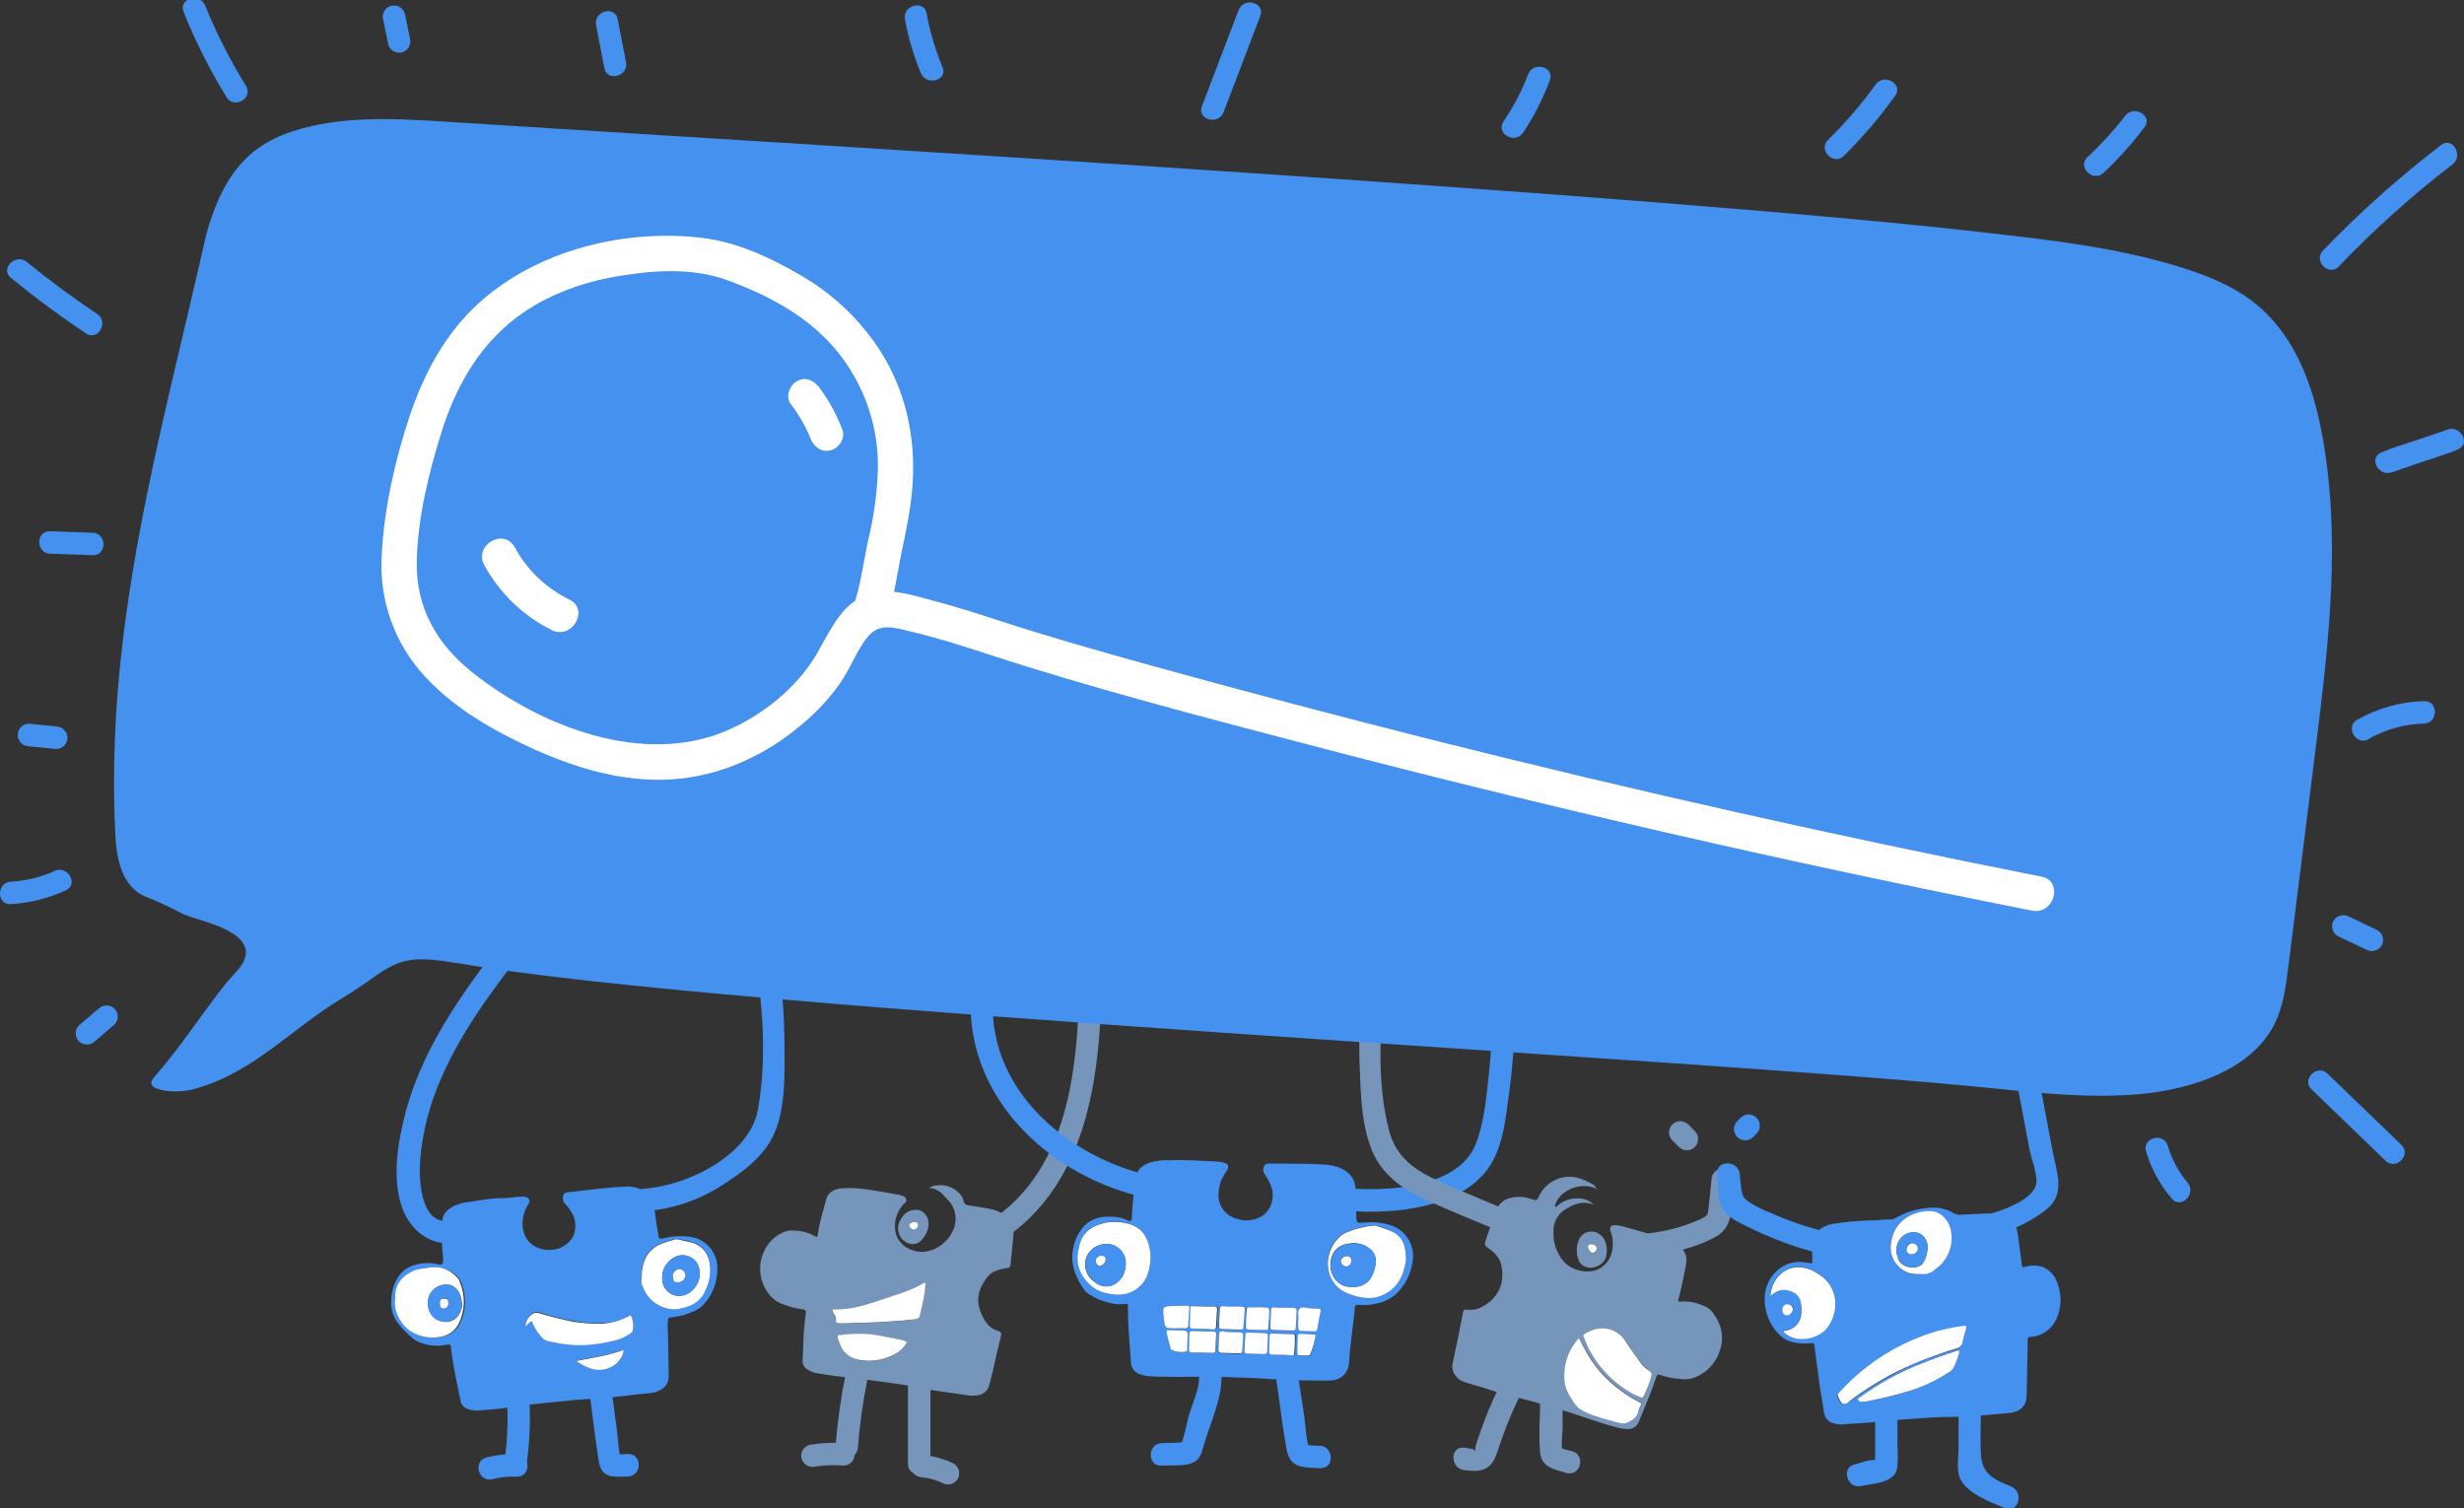 <?xml version="1.0" encoding="utf-8"?>
<!-- Generator: Adobe Illustrator 24.2.1, SVG Export Plug-In . SVG Version: 6.00 Build 0)  -->
<svg version="1.1" id="Layer_1" xmlns="http://www.w3.org/2000/svg" xmlns:xlink="http://www.w3.org/1999/xlink" x="0px" y="0px"
     width="410px" height="251px" viewBox="0 0 410 251" enable-background="new 0 0 410 251" xml:space="preserve">
<rect x="0" y="0" width="410" height="251" fill="#333333" stroke="none"/>
<g>
    <path fill="#4491EF" d="M30.523,1.948c1.986,4.936,4.387,9.694,7.176,14.224c1.263,2.044,4.497,0.165,3.228-1.892
        c-2.629-4.244-4.895-8.702-6.773-13.327c-0.891-2.203-4.51-1.22-3.606,0.995L30.523,1.948z"/>
    <path fill="#4491EF" d="M63.787,3.388l0.824,4.021c0.282,0.99,1.306,1.572,2.301,1.306c0.987-0.29,1.565-1.311,1.306-2.307
        l-0.824-4.021c-0.22-1.011-1.217-1.653-2.228-1.433c-1.011,0.22-1.653,1.217-1.433,2.228c0.015,0.067,0.033,0.134,0.055,0.199
        V3.388z"/>
    <path fill="#4491EF" d="M99.18,4.2l1.379,7.121c0.458,2.362,4.064,1.367,3.606-0.995l-1.379-7.121
        C102.329,0.844,98.722,1.845,99.18,4.2z"/>
    <path fill="#4491EF" d="M203.601,18.669l6.102-16c0.867-2.252-2.752-3.228-3.606-0.995l-6.102,16
        C199.135,19.926,202.747,20.896,203.601,18.669z"/>
    <path fill="#4491EF" d="M253.432,22.092c1.815-2.725,3.307-5.651,4.449-8.72c0.854-2.258-2.764-3.234-3.606-0.995
        c-1.058,2.76-2.434,5.388-4.101,7.829c-1.342,2.002,1.898,3.875,3.234,1.886H253.432z"/>
    <path fill="#4491EF" d="M350.006,28.774c2.487-2.336,4.772-4.88,6.828-7.603c1.458-1.916-1.794-3.783-3.228-1.892
        c-1.883,2.457-3.973,4.748-6.249,6.847C345.594,27.767,348.243,30.397,350.006,28.774L350.006,28.774z"/>
    <path fill="#4491EF" d="M389.164,44.328c5.871-6.124,12.194-11.797,18.917-16.97c1.886-1.44,0-4.693-1.886-3.228
        c-6.986,5.347-13.556,11.216-19.655,17.556c-1.666,1.733,0.976,4.381,2.648,2.642H389.164z"/>
    <path fill="#4491EF" d="M1.812,46.232c4.007,3.283,8.167,6.365,12.479,9.245c2.008,1.342,3.881-1.898,1.886-3.228
        c-4.044-2.705-7.951-5.592-11.722-8.659C2.624,42.077-0.055,44.713,1.812,46.232z"/>
    <path fill="#4491EF" d="M15.414,88.643l-7.06-0.25c-2.441-0.085-2.404,3.661,0,3.741l7.06,0.25
        C17.819,92.463,17.819,88.722,15.414,88.643z"/>
    <path fill="#4491EF" d="M9.092,144.93c-2.297,1.033-4.765,1.633-7.28,1.77c-2.392,0.146-2.441,3.893,0,3.741
        c3.167-0.195,6.27-0.975,9.153-2.301c2.185-1.001,0.287-4.223-1.892-3.234L9.092,144.93z"/>
    <path fill="#4491EF" d="M398.098,78.562c-0.458,0.201,0.47-0.165,0.549-0.189c0.458-0.165,0.921-0.323,1.379-0.476l3.552-1.22
        c1.831-0.61,3.661-1.141,5.443-1.916c2.203-0.97,0.299-4.192-1.886-3.234c0.458-0.201-0.47,0.165-0.549,0.195l-1.379,0.476
        l-3.552,1.184c-1.831,0.61-3.661,1.147-5.443,1.916c-2.203,0.97-0.299,4.192,1.886,3.234V78.562z"/>
    <path fill="#4491EF" d="M394.126,122.962c2.813-1.601,5.979-2.481,9.214-2.563c2.404-0.073,2.441-3.814,0-3.741
        c-3.894,0.109-7.702,1.173-11.088,3.1c-2.099,1.178-0.214,4.412,1.886,3.228L394.126,122.962z"/>
    <path fill="#4491EF" d="M388.969,155.743l4.754,2.276c0.897,0.491,2.022,0.197,2.563-0.671c0.511-0.893,0.212-2.03-0.671-2.557
        l-4.76-2.282c-0.895-0.491-2.018-0.196-2.557,0.671C387.783,154.074,388.082,155.216,388.969,155.743L388.969,155.743z"/>
    <path fill="#4491EF" d="M9.361,120.863l-4.54-0.445c-1.032,0.007-1.867,0.842-1.873,1.873c0.01,1.034,0.84,1.872,1.873,1.892
        l4.54,0.445c1.029-0.01,1.861-0.844,1.867-1.873c-0.023-1.022-0.846-1.845-1.867-1.867V120.863z"/>
    <path fill="#4491EF" d="M384.643,181.269l12.29,11.869c1.733,1.672,4.381-0.97,2.648-2.648l-12.296-11.844
        c-1.733-1.672-4.381,0.97-2.642,2.648V181.269z"/>
    <path id="Path_194-2" fill="#7695BB" d="M154.515,197.66c1.576-0.801,3.482-0.559,4.809,0.61c0.52,0.39,0.88,0.956,1.013,1.593
        c0.096,0.397,0.44,0.684,0.848,0.708c1.056,0.122,2.105,0.336,3.161,0.506c0.842,0.135,1.656,0.407,2.41,0.805
        c1.296,0.635,2.05,2.02,1.879,3.454c-0.14,1.605-0.275,3.21-0.458,4.809c-0.067,0.781-0.116,0.781-0.854,0.897
        c-1.153,0.195-2.264,0.488-2.978,1.385c-1.288,1.617-1.983,3.393-1.306,5.492c0.256,0.8,0.637,1.553,1.129,2.233
        c0.418,0.567,1,0.992,1.666,1.22c0.867,0.299,0.86,0.391,0.653,1.257c-0.415,1.599-0.781,3.24-1.147,4.882
        c-0.262,1.05-0.476,2.099-0.781,3.1c-0.238,0.783-0.892,1.368-1.696,1.519c-0.603,0.125-1.223,0.137-1.831,0.037
        c-2.246-0.342-4.442-0.61-6.712-0.97c-1.422-0.226-2.789-0.61-4.204-0.812c-3.112-0.409-6.182-0.909-9.251-1.22
        c-1.513-0.134-3.051-0.36-4.534-0.61c-0.715-0.066-1.402-0.307-2.002-0.702c-0.523-0.309-0.826-0.889-0.781-1.495
        c0.067-0.867,0.049-1.739,0.122-2.661c0.027-1.748,0.167-3.493,0.421-5.224c0.055-0.366-0.122-0.555-0.488-0.61
        c-1.063-0.123-2.105-0.386-3.1-0.781c-1.175-0.349-2.183-1.112-2.838-2.148c-1.32-1.928-1.551-4.402-0.61-6.542
        c0.621-1.51,1.811-2.716,3.314-3.356c0.514-0.254,1.092-0.35,1.66-0.275c1.177-0.001,2.338,0.283,3.381,0.83
        c0.537,0.342,0.61,0.293,0.696-0.391c0.287-1.922,0.891-3.741,1.355-5.614c0.311-1.184,1.22-1.617,2.307-1.831
        c1.038-0.113,2.086-0.113,3.124,0c2.105,0.201,4.211,0.61,6.267,0.964c0.375,0.058,0.742,0.161,1.092,0.305
        c0.365,0.074,0.602,0.428,0.531,0.793c-0.024,0.175-0.13,0.327-0.287,0.409c-1.375,1.351-1.908,3.342-1.391,5.199
        c0.451,1.266,1.485,2.236,2.777,2.606c2.41,0.897,5.12-0.61,6.279-2.532c0.092-0.134,0.146-0.275,0.238-0.409
        c1.002-1.716,0.767-3.885-0.58-5.346c-0.226-0.281-0.537-0.525-0.763-0.806C156.433,198.166,155.507,197.698,154.515,197.66z
         M154.021,213.525c-0.119-0.105-0.3-0.094-0.405,0.025c-0.003,0.004-0.007,0.008-0.01,0.012c-1.369,0.732-2.798,1.344-4.272,1.831
        c-3.429,1.141-6.828,2.612-10.593,2.502c-0.275,0-0.323,0.177-0.238,0.36c0.038,0.18,0.129,0.344,0.262,0.47
        c0.219,0.22,0.329,0.527,0.299,0.836c0.067,0.69,0.067,0.69,0.714,0.665c0.873,0,1.751-0.092,2.532-0.067
        c3.307-0.049,6.621-0.226,9.941-0.61c0.405-0.011,0.743-0.313,0.799-0.714c0.159-0.641,0.269-1.281,0.421-1.873
        c0.253-1.141,0.437-2.297,0.549-3.46V213.525z M150.933,223.362c-0.228-0.2-0.515-0.32-0.818-0.342
        c-1.733-0.323-3.515-0.744-5.303-0.976c-1.655-0.166-3.324-0.12-4.967,0.134c-0.506,0.031-0.555,0.165-0.427,0.61
        c0.494,1.831,1.471,3.051,3.619,3.551c1.886,0.318,3.825,0.034,5.541-0.812c0.962-0.513,1.774-1.268,2.355-2.191V223.362z"/>
    <path id="Path_200-2" fill="#7695BB" d="M154.466,204.122c-0.098,0.708-0.404,1.37-0.879,1.904
        c-1.153,1.764-3.289,0.873-3.893-0.476c-0.604-1.349-0.116-2.392,0.696-3.381c0.724-0.796,1.858-1.074,2.868-0.702
        C154.203,201.988,154.694,203.067,154.466,204.122z M152.776,203.847c0.055-0.275-0.128-0.372-0.61-0.482
        c-0.482-0.11-0.83,0.165-0.842,0.531c0.02,0.356,0.266,0.659,0.61,0.751c0.431-0.044,0.779-0.372,0.848-0.799H152.776z"/>
    <path id="Path_204-2" fill="#FFFFFF" d="M154.021,213.501c-0.08,1.155-0.252,2.302-0.513,3.429
        c-0.159,0.641-0.268,1.281-0.421,1.873c-0.056,0.401-0.394,0.703-0.799,0.714c-3.277,0.366-6.633,0.549-9.947,0.61
        c-0.873,0-1.751,0.085-2.526,0.067s-0.69,0-0.72-0.665c0.036-0.31-0.074-0.619-0.299-0.836c-0.104-0.147-0.191-0.305-0.262-0.47
        c-0.085-0.232-0.037-0.366,0.244-0.36c3.765,0.11,7.115-1.404,10.593-2.502c1.481-0.467,2.912-1.08,4.272-1.831
        C153.697,213.397,153.838,213.403,154.021,213.501z"/>
    <path id="Path_205-2" fill="#FFFFFF" d="M150.933,223.338c-0.547,0.938-1.369,1.686-2.355,2.142
        c-1.711,0.861-3.655,1.143-5.541,0.805c-2.148-0.378-3.118-1.696-3.619-3.545c-0.128-0.464-0.073-0.61,0.433-0.61
        c1.646-0.228,3.312-0.273,4.967-0.134c1.782,0.238,3.564,0.653,5.303,0.976C150.414,223.037,150.69,223.162,150.933,223.338z"/>
    <path id="Path_235-2" fill="#FFFFFF" d="M152.776,203.817c-0.029,0.448-0.399,0.797-0.848,0.799
        c-0.344-0.092-0.591-0.395-0.61-0.751c0-0.323,0.427-0.537,0.842-0.525C152.574,203.353,152.782,203.542,152.776,203.817z"/>
    <path id="Path_198-2" fill="#7695BB" d="M265.539,197.733c-1.573-0.627-3.349-0.473-4.79,0.415c-0.896,0.49-1.586,1.284-1.947,2.24
        c-0.049,0.14-0.146,0.275,0.037,0.372c0.183,0.098,0.275,0,0.323-0.128c0.826-0.76,1.899-1.193,3.021-1.22
        c1.122-0.117,2.239,0.267,3.051,1.05c-1.861-0.787-3.539-0.055-4.992,0.915c-1.114,0.792-1.768,2.081-1.751,3.448
        c-0.105,1.796,0.468,3.567,1.605,4.961c1.22,1.507,3.887,2.27,5.748,1.446c1.237-0.555,2.127-1.677,2.386-3.008
        c0.246-1.103,0.168-2.254-0.226-3.314c-0.256-0.744,0.073-1.105,0.854-1.037c0.372,0.012,0.741,0.069,1.098,0.171
        c2.093,0.61,4.241,1.129,6.334,1.879c1.04,0.3,2.032,0.746,2.947,1.324c1.02,0.599,1.557,1.772,1.342,2.935
        c-0.049,0.183-0.055,0.366-0.11,0.61c-0.323,1.788-0.696,3.564-1.159,5.303c-0.153,0.5-0.061,0.549,0.445,0.47
        c1.223-0.065,2.444,0.159,3.564,0.653c0.688,0.211,1.29,0.639,1.715,1.22c1.324,1.831,1.916,3.777,1.22,6.053
        c-0.532,1.898-1.826,3.491-3.576,4.4c-0.954,0.531-2.058,0.726-3.137,0.555c-1.105-0.078-2.195-0.294-3.246-0.641
        c-0.409-0.153-0.61-0.067-0.702,0.348c-0.806,2.502-1.886,4.882-2.874,7.359c-0.29,0.821-1.097,1.345-1.965,1.275
        c-0.715-0.033-1.423-0.16-2.105-0.378c-3.1-0.824-6.053-2.008-9.105-2.88c-1.281-0.354-2.6-0.763-3.924-1.166
        c-2.502-0.714-5.065-1.22-7.567-2.056c-1.41-0.494-2.917-0.86-4.272-1.312c-0.789-0.216-1.452-0.751-1.831-1.477
        c-0.302-0.516-0.384-1.132-0.226-1.709c0.61-2.789,1.172-5.62,1.709-8.409c0.104-0.458,0.293-0.543,0.659-0.482
        c0.683,0.087,1.377,0.011,2.026-0.22c3.167-1.428,4.485-4.272,3.613-7.53c-0.331-0.922-0.952-1.712-1.77-2.252
        c-0.134-0.146-0.317-0.195-0.409-0.287c-0.537-0.476-0.58-0.61-0.33-1.3c0.195-0.5,0.354-1.092,0.549-1.593
        c0.543-1.22,0.805-2.502,1.391-3.728c0.352-0.73,0.98-1.29,1.745-1.556c1.164-0.381,2.417-0.394,3.588-0.037
        c0.134,0.049,0.183,0.049,0.317,0.098c0.958,0.305,0.915,0.256,1.355-0.647c1.182-2.317,3.8-3.519,6.328-2.905
        c0.957,0.286,1.871,0.697,2.722,1.22c0.134,0.238,0.317,0.336,0.354,0.519L265.539,197.733z M262.72,222.654
        c-1.699,1.806-2.568,4.239-2.398,6.712c0.131,1.466,0.701,2.859,1.635,3.997c0.33,0.55,0.811,0.995,1.385,1.281
        c1.831,0.928,3.869,1.349,5.828,1.959c0.462,0.212,0.987,0.243,1.471,0.085c0.954-0.289,1.711-1.021,2.032-1.965
        c0.075-0.331,0.192-0.651,0.348-0.952c0.238-0.269,0.055-0.458-0.214-0.561c-1.1-0.479-2.127-1.109-3.051-1.873
        c-2.46-1.757-4.487-4.053-5.925-6.712c-0.443-0.63-0.823-1.303-1.135-2.008L262.72,222.654z M274.583,229.696
        c0.403-1.184,0.403-1.184-0.317-1.709c-0.414-0.316-0.789-0.681-1.117-1.086c-0.961-1.184-1.832-2.439-2.606-3.753
        c-0.515-0.799-1.269-1.417-2.154-1.764c-1.642-0.61-3.167-0.177-4.613,0.61c-0.182,0.073-0.285,0.266-0.244,0.458
        c0,0.024,0.019,0.043,0.043,0.043l0,0c0.214,0.561,0.476,1.166,0.732,1.721c1.745,3.349,4.453,6.099,7.774,7.896
        c0.308,0.153,0.626,0.285,0.952,0.397c0.317,0.146,0.507,0.061,0.61-0.305c0.236-0.861,0.55-1.699,0.94-2.502V229.696z"/>
    <path id="Path_201-2" fill="#7695BB" d="M263.977,210.834c-0.633-0.173-1.137-0.652-1.342-1.275c-0.352-0.987-0.352-2.065,0-3.051
        c0.293-0.966,1.194-1.617,2.203-1.593c0.969,0.045,1.827,0.64,2.209,1.532c0.311,0.742,0.4,1.558,0.256,2.349
        C267.205,210.224,265.338,211.286,263.977,210.834z M265.136,207.1c-0.458-0.146-0.781-0.067-0.836,0.256
        c-0.104,0.452,0.11,1.056,0.525,1.117c0.36,0.083,0.73-0.098,0.885-0.433C265.796,207.624,265.545,207.213,265.136,207.1z"/>
    <path id="Path_203-2" fill="#7695BB" d="M265.539,197.733l0.226,0.098C265.582,197.965,265.582,197.873,265.539,197.733z"/>
    <path id="Path_219-2" fill="#FFFFFF" d="M262.72,222.654c0.325,0.704,0.689,1.388,1.092,2.05c1.433,2.661,3.458,4.958,5.919,6.712
        c0.942,0.74,1.966,1.371,3.051,1.879c0.268,0.146,0.409,0.238,0.214,0.555c-0.184,0.29-0.303,0.617-0.348,0.958
        c-0.262,1.05-1.056,1.574-2.032,1.965c-0.487,0.128-1.003,0.096-1.471-0.092c-1.959-0.561-4.015-0.989-5.828-1.959
        c-0.562-0.301-1.039-0.74-1.385-1.275c-0.836-1.22-1.587-2.484-1.635-4.003C260.124,226.944,261.002,224.482,262.72,222.654z"/>
    <path id="Path_220-2" fill="#FFFFFF" d="M274.583,229.696c-0.201,0.61-0.641,1.544-0.989,2.502
        c-0.146,0.317-0.287,0.452-0.61,0.305c-0.323-0.146-0.641-0.25-0.958-0.397c-3.348-1.76-6.063-4.52-7.768-7.896
        c-0.262-0.555-0.476-1.159-0.732-1.721c-0.111-0.161-0.07-0.381,0.091-0.492c0.004-0.003,0.008-0.006,0.013-0.008l0.049-0.049
        c1.446-0.83,2.929-1.22,4.613-0.61c0.885,0.347,1.639,0.964,2.154,1.764c0.793,1.263,1.721,2.575,2.606,3.753
        c0.314,0.417,0.691,0.784,1.117,1.086C274.961,228.47,274.961,228.47,274.583,229.696z"/>
    <path id="Path_236-2" fill="#FFFFFF" d="M265.136,207.094c0.382,0.085,0.622,0.464,0.537,0.845
        c-0.003,0.015-0.007,0.031-0.012,0.046c-0.137,0.353-0.522,0.542-0.885,0.433c-0.382-0.234-0.587-0.674-0.519-1.117
        C264.355,207.075,264.679,206.947,265.136,207.094z"/>
    <path id="Path_195-2" fill="#4491EF" d="M301.536,210.224c0.046-0.673,0.046-1.347,0-2.02c0.002-0.599,0.049-1.196,0.14-1.788
        c0.237-1.147,1.071-2.079,2.185-2.441c0.374-0.151,0.763-0.263,1.159-0.336c1.996-0.327,4.013-0.515,6.035-0.561
        c1.288,0,2.532-0.207,3.771-0.171c0.275,0,0.47-0.214,0.702-0.299c1.684-0.953,3.561-1.514,5.492-1.642
        c1.466-0.149,2.94,0.185,4.198,0.952c0.423,0.216,0.909,0.279,1.373,0.177c1.568-0.049,3.179-0.189,4.741-0.189
        c1.234-0.015,2.431,0.418,3.368,1.22c0.763,0.61,0.921,1.495,1.08,2.374c0.226,1.66,0.415,3.228,0.641,4.882
        c0.079,0.506,0.079,0.555,0.61,0.384c2.642-0.708,4.766,0.549,5.492,3.283c0.556,1.785,0.435,3.712-0.342,5.413
        c-0.714,1.603-2.204,2.724-3.942,2.966c-0.123-0.009-0.247,0.003-0.366,0.037c-0.372,0-0.513,0.171-0.476,0.494
        c0,1.422-0.037,2.892-0.079,4.314c-0.043,1.654-0.043,3.265-0.092,4.918c0,1.788-1.184,2.764-2.795,2.905
        c-2.673,0.244-5.346,0.494-8.012,0.647c-1.703,0.043-3.399,0-5.108,0.128c-2.947,0.238-5.846,0.342-8.793,0.671
        c-1.983,0.269-4.052,0.299-6.035,0.47c-0.371,0.029-0.743-0.012-1.098-0.122c-0.991-0.116-1.77-0.9-1.88-1.892
        c-0.305-2.124-0.751-4.272-0.964-6.365c-0.189-1.568-0.464-3.143-0.61-4.705c-0.079-0.421-0.262-0.513-0.61-0.433
        c-1.091,0.129-2.197,0.05-3.259-0.232c-0.776-0.213-1.479-0.635-2.032-1.22c-1.63-1.651-2.498-3.906-2.398-6.224
        c0.134-3.21,2.691-5.852,5.773-5.858C300.121,210.003,300.833,210.091,301.536,210.224z M306.925,233.602
        c0.317-0.032,0.613-0.17,0.842-0.391c2.536-1.877,5.227-3.537,8.043-4.961c3.12-1.581,6.391-2.845,9.764-3.771
        c0.464-0.067,0.83-0.428,0.903-0.891c0.159-0.775,0.409-1.55,0.61-2.325c0.153-0.5,0.11-0.61-0.445-0.519
        c-1.445,0.161-2.874,0.443-4.272,0.842c-6.129,1.766-11.661,5.168-16,9.843c-0.806,0.848-0.757,0.848-0.189,1.831
        c0.043,0.049,0.043,0.092,0.085,0.183c0.181,0.175,0.444,0.236,0.683,0.159H306.925z M294.574,215.606
        c1.544-1.104,2.331-1.22,3.692-0.677c0.662,0.246,1.151,0.816,1.294,1.507c0.195,0.751,0.235,1.534,0.116,2.301
        c-0.149,1.429-1.306,2.543-2.74,2.636c-0.14,0-0.232,0-0.189,0.177c2.008,2.215,6.102,1.135,7.378-0.799
        c1.831-2.661,1.751-6.664-1.452-8.726c-1.056-0.792-2.341-1.22-3.661-1.22c-2.398,0.207-4.272,2.13-4.455,4.79L294.574,215.606z
         M319.593,211.994c0.875,0.028,1.735-0.239,2.441-0.757c1.979-1.41,2.991-3.818,2.612-6.218c-0.268-1.831-1.745-3.405-3.442-3.454
        c-2.892-0.037-6.157,1.617-6.59,5.419c-0.273,2.175,1.038,4.238,3.124,4.912c0.595,0.171,1.221,0.205,1.831,0.098H319.593z
         M326.079,224.772c-0.183-0.098-0.323,0-0.458,0c-2.044,0.587-4.047,1.313-5.992,2.172c-3.564,1.401-6.937,3.246-10.038,5.492
        c-0.189,0.134-0.464,0.22-0.378,0.494c0.089,0.251,0.35,0.397,0.61,0.342c0.232-0.037,0.464,0,0.696-0.073
        c2.106-0.377,4.19-0.87,6.243-1.477c2.69-0.746,5.249-1.898,7.591-3.417c0.324-0.148,0.59-0.399,0.757-0.714
        c0.37-0.921,0.688-1.862,0.952-2.819L326.079,224.772z M296.581,218.004c0.034,0.463,0.388,0.837,0.848,0.897
        c0.548-0.123,0.94-0.604,0.952-1.166c-0.078-0.469-0.518-0.79-0.989-0.72c-0.484,0.039-0.847,0.461-0.812,0.946V218.004z"/>
    <path id="Path_206-2" fill="#FFFFFF" d="M306.925,233.602c-0.246,0.052-0.497-0.068-0.61-0.293
        c-0.043-0.049-0.043-0.092-0.085-0.183c-0.568-1.031-0.61-1.031,0.189-1.831c4.339-4.673,9.871-8.074,16-9.837
        c1.405-0.367,2.832-0.648,4.272-0.842c0.464-0.079,0.549,0,0.445,0.513c-0.207,0.781-0.458,1.55-0.61,2.331
        c-0.091,0.453-0.449,0.806-0.903,0.891c-3.349,0.995-6.614,2.254-9.764,3.765c-2.823,1.414-5.514,3.076-8.043,4.967
        C307.61,233.379,307.284,233.569,306.925,233.602z"/>
    <path id="Path_207-2" fill="#FFFFFF" d="M294.586,215.606c0.207-2.661,2.105-4.625,4.449-4.748c1.322-0.008,2.609,0.421,3.661,1.22
        c3.253,2.069,3.32,6.102,1.452,8.726c-1.294,1.941-5.364,2.972-7.371,0.805c0-0.189,0.098-0.183,0.189-0.183
        c1.425-0.107,2.574-1.21,2.74-2.63c0.121-0.767,0.079-1.551-0.122-2.301c-0.171-0.676-0.647-1.233-1.288-1.507
        C296.868,214.386,296.087,214.496,294.586,215.606z"/>
    <path id="Path_208-2" fill="#FFFFFF" d="M319.593,211.994c-0.614,0.045-1.231-0.003-1.831-0.14
        c-2.111-0.645-3.437-2.733-3.124-4.918c0.427-3.802,3.692-5.492,6.584-5.419c1.703,0,3.216,1.654,3.442,3.454
        c0.4,2.404-0.616,4.825-2.612,6.224C321.391,211.812,320.49,212.105,319.593,211.994z M320.734,207.478
        c0.049-1.236-0.864-2.301-2.093-2.441c-1.435-0.092-2.718,0.89-3.002,2.301c-0.151,0.781-0.047,1.59,0.299,2.307
        c0.696,1.446,3.124,1.605,3.979,0.61c0.528-0.832,0.812-1.797,0.818-2.783L320.734,207.478z"/>
    <path id="Path_209-2" fill="#FFFFFF" d="M326.079,224.772c-0.243,0.97-0.578,1.914-1.001,2.819
        c-0.166,0.316-0.432,0.567-0.757,0.714c-2.325,1.545-4.888,2.699-7.585,3.417c-2.034,0.586-4.117,1.078-6.249,1.477
        c-0.232,0.037-0.458,0.031-0.69,0.073c-0.255,0.026-0.499-0.111-0.61-0.342c-0.085-0.275,0.195-0.36,0.384-0.494
        c3.098-2.248,6.469-4.094,10.032-5.492c1.961-0.814,3.958-1.538,5.992-2.172C325.713,224.76,325.896,224.674,326.079,224.772z"/>
    <path id="Path_210-2" fill="#FFFFFF" d="M296.581,218.004c-0.066-0.454,0.225-0.883,0.671-0.989h0.092
        c0.463-0.034,0.883,0.27,0.995,0.72c0.002,0.566-0.397,1.055-0.952,1.166c-0.461-0.016-0.823-0.402-0.807-0.864
        C296.58,218.027,296.58,218.015,296.581,218.004z"/>
    <path id="Path_238-2" fill="#4491EF" d="M320.734,207.478c0.015,0.977-0.268,1.935-0.812,2.746
        c-0.812,0.989-3.198,0.873-3.985-0.61c-0.357-0.713-0.462-1.526-0.299-2.307c0.296-1.404,1.57-2.383,3.002-2.307
        C319.866,205.176,320.765,206.241,320.734,207.478z M318.079,208.698c0.539-0.013,0.975-0.443,0.995-0.982
        c-0.04-0.479-0.418-0.86-0.897-0.903c-0.564,0.076-0.988,0.554-0.995,1.123c0.026,0.426,0.379,0.757,0.806,0.757L318.079,208.698z"
        />
    <path id="Path_244-2" fill="#FFFFFF" d="M318.079,208.692c-0.419,0.043-0.797-0.254-0.854-0.671v-0.043
        c0.002-0.571,0.428-1.052,0.995-1.123c0.493,0.036,0.883,0.434,0.909,0.928C319.058,208.307,318.608,208.697,318.079,208.692z"/>
    <path id="Path_196-2" fill="#4491EF" d="M73.642,210.346c0.132-0.603,0.132-1.228,0-1.831c-0.183-1.751,0-3.539-0.037-5.285
        c0-1.22,0.836-2.002,1.861-2.52c0.581-0.283,1.196-0.488,1.831-0.61c2.166-0.262,4.339-0.799,6.548-0.738
        c0.696-0.025,1.389-0.097,2.075-0.214c0.473-0.046,0.949-0.046,1.422,0c0.418,0.003,0.756,0.339,0.763,0.757
        c-0.008,0.149-0.062,0.291-0.153,0.409c-0.117,0.154-0.213,0.322-0.287,0.5c-0.604,1.101-0.835,2.369-0.659,3.613
        c0.433,2.63,2.789,3.936,5.37,3.46c0.889-0.177,1.704-0.62,2.337-1.269c1.275-1.251,1.22-3.368,0.61-4.485
        c-0.332-0.672-0.764-1.289-1.281-1.831c-0.245-0.227-0.386-0.545-0.391-0.879c0-0.647,0.214-0.964,0.854-1.037
        c3.32-0.366,6.554-0.824,9.91-0.958c1.392-0.036,2.73,0.539,3.661,1.574c0.128,0.189,0.262,0.378,0.397,0.61
        c0.25,0.767,0.427,1.556,0.531,2.355c0.146,1.153,0.342,2.355,0.543,3.509c0.116,0.696,0.165,0.696,0.854,0.58
        c1.595-0.411,3.26-0.473,4.882-0.183c2.496,0.563,4.219,2.846,4.076,5.4c-0.013,2.118-0.808,4.157-2.233,5.724
        c-0.854,0.989-2.056,1.367-3.265,1.794c-0.681,0.192-1.377,0.325-2.081,0.397c-0.61,0.079-0.61,0.122-0.665,0.72
        c-0.055,0.598,0,1.33,0.037,1.977c0.073,2.392,0.049,4.778,0.122,7.127c0.019,0.891-0.449,1.721-1.22,2.166
        c-0.532,0.344-1.139,0.554-1.77,0.61c-2.624,0.25-5.254,0.61-7.933,0.879c-1.794,0.134-3.661,0.128-5.431,0.354
        c-3.185,0.366-6.359,0.555-9.501,1.062c-1.831,0.317-3.777,0.445-5.669,0.61c-0.684,0.062-1.374-0.036-2.014-0.287
        c-0.594-0.216-1.021-0.741-1.111-1.367c-0.561-2.819-1.22-5.638-1.55-8.5c0-0.14-0.037-0.232-0.037-0.366
        c0-0.415-0.214-0.513-0.677-0.433c-1.615,0.362-3.304,0.184-4.809-0.506c-0.357-0.131-0.68-0.339-0.946-0.61
        c-0.822-0.676-1.571-1.437-2.233-2.27c-0.917-1.084-1.373-2.484-1.269-3.899c0.015-1.222,0.316-2.424,0.879-3.509
        c0.63-1.237,1.761-2.144,3.106-2.49c1.258-0.37,2.592-0.395,3.863-0.073C73.182,210.416,73.417,210.403,73.642,210.346z
         M103.793,224.668c-0.187,0.004-0.373,0.028-0.555,0.073c-1.123,0.37-2.266,0.675-3.423,0.915
        c-1.294,0.238-2.545,0.482-3.973,0.763c1.22,0.769,2.301,1.397,3.661,1.483c0.757,0.062,1.515-0.108,2.172-0.488
        c1.102-0.523,1.884-1.545,2.099-2.746l0.049-0.043L103.793,224.668z M71.14,210.962c-0.578,0.06-1.149,0.168-1.709,0.323
        c-2.093,0.812-3.466,2.197-3.484,4.54v0.275c-0.168,2.269,0.962,4.438,2.917,5.602c1.35,0.749,2.913,1.02,4.436,0.769
        c1.393-0.147,2.613-0.997,3.234-2.252c1.051-2.147,1.122-4.643,0.195-6.847c-0.166-0.334-0.371-0.647-0.61-0.934
        c-1.295-1.307-3.168-1.864-4.967-1.477H71.14z M112.263,217.876c0.797-0.085,1.577-0.291,2.313-0.61
        c1.265-0.477,2.286-1.439,2.838-2.673c0.531-1.047,0.799-2.207,0.781-3.381c-0.11-2.575-1.123-3.985-3.173-4.595
        c-0.645-0.184-1.301-0.325-1.965-0.421c-0.305-0.045-0.616-0.045-0.921,0c-0.744,0.207-1.483,0.464-2.179,0.72
        c-2.789,1.117-3.277,3.582-3.21,6.206c0.035,0.284,0.105,0.563,0.207,0.83c0.227,0.673,0.584,1.295,1.05,1.831
        C109.061,217.055,110.61,217.816,112.263,217.876z M104.977,218.816c-1.505,0.874-3.215,1.333-4.955,1.33
        c-1.583,0.063-3.168-0.058-4.723-0.36c-1.762-0.317-3.501-0.751-5.205-1.3c-0.359-0.154-0.757-0.197-1.141-0.122
        c-0.873,0.39-1.438,1.253-1.446,2.209c0.378-0.262,0.61-0.671,1.037-0.891c0.309,0.989,0.851,1.889,1.58,2.624
        c0.327,0.434,0.82,0.712,1.361,0.769c2.035,0.411,4.106,0.616,6.182,0.61c1.609-0.099,3.204-0.361,4.76-0.781
        c0.788-0.2,1.541-0.519,2.233-0.946c0.323-0.226,0.744-0.439,0.757-0.946c0.014-0.763-0.136-1.521-0.439-2.221L104.977,218.816z"/>
    <path id="Path_211-2" fill="#FFFFFF" d="M71.14,210.962c1.743-0.413,3.574,0.15,4.784,1.471c0.283,0.254,0.494,0.578,0.61,0.94
        c0.927,2.201,0.855,4.696-0.195,6.841c-0.616,1.26-1.839,2.111-3.234,2.252c-1.523,0.254-3.088-0.017-4.436-0.769
        c-1.629-0.873-3.265-3.216-2.917-5.596c0.049-0.092,0-0.189,0-0.281c0-2.386,1.44-3.771,3.484-4.54
        C69.864,211.139,70.5,211.033,71.14,210.962z M76.815,216.552c-0.01-0.208-0.049-0.413-0.116-0.61
        c-0.61-2.496-2.777-2.563-4.18-1.678c-1.078,0.749-1.566,2.096-1.22,3.362c0.247,1.156,1.164,2.05,2.325,2.27
        c1.181,0.275,2.392-0.326,2.886-1.434c0.337-0.578,0.454-1.259,0.33-1.916L76.815,216.552z"/>
    <path id="Path_212-2" fill="#FFFFFF" d="M112.263,217.876c-1.645-0.03-3.199-0.76-4.272-2.008
        c-0.456-0.544-0.813-1.164-1.056-1.831c-0.133-0.259-0.202-0.545-0.201-0.836c0-2.569,0.464-5.04,3.204-6.2
        c0.713-0.284,1.443-0.524,2.185-0.72c0.298-0.092,0.617-0.092,0.915,0c0.641,0.159,1.33,0.268,1.965,0.427
        c2.05,0.61,3.112,2.063,3.179,4.595c-0.002,1.17-0.271,2.324-0.787,3.375c-0.522,1.253-1.551,2.227-2.831,2.679
        C113.822,217.628,113.049,217.802,112.263,217.876z M110.2,212.903c0.05,1.556,1.353,2.777,2.909,2.726
        c0.349-0.011,0.693-0.087,1.015-0.225c1.792-0.792,2.702-2.806,2.111-4.674c-0.486-1.307-1.838-2.078-3.21-1.831
        c-1.802,0.456-3.003,2.159-2.825,4.009V212.903z"/>
    <path id="Path_213-2" fill="#FFFFFF" d="M104.971,218.816c0.335,0.722,0.47,1.521,0.391,2.313c0,0.458-0.433,0.72-0.757,0.94
        c-0.688,0.436-1.442,0.758-2.233,0.952c-1.56,0.403-3.153,0.665-4.76,0.781c-2.079,0.097-4.161-0.109-6.182-0.61
        c-0.542-0.058-1.035-0.339-1.361-0.775c-0.699-0.756-1.237-1.647-1.58-2.618c-0.415,0.171-0.659,0.61-1.031,0.891
        c0.007-0.955,0.569-1.818,1.44-2.209c0.384-0.075,0.782-0.032,1.141,0.122c1.733,0.513,3.423,0.928,5.205,1.3
        c1.561,0.255,3.141,0.376,4.723,0.36C101.726,220.182,103.44,219.686,104.971,218.816z"/>
    <path id="Path_214-2" fill="#FFFFFF" d="M103.793,224.668c-0.211,1.213-0.992,2.25-2.099,2.789
        c-0.671,0.351-1.422,0.519-2.179,0.488c-1.33-0.079-2.441-0.714-3.661-1.483c1.434-0.281,2.685-0.519,3.979-0.757
        c1.159-0.234,2.302-0.54,3.423-0.915c0.176-0.075,0.364-0.117,0.555-0.122H103.793z"/>
    <path id="Path_215-2" fill="#FFFFFF" d="M103.793,224.668l0.049-0.043L103.793,224.668z"/>
    <path id="Path_239-2" fill="#4491EF" d="M76.815,216.552c0.124,0.658,0.007,1.338-0.33,1.916c-0.509,1.094-1.707,1.689-2.886,1.434
        c-1.19-0.162-2.134-1.084-2.325-2.27c-0.362-1.267,0.13-2.623,1.22-3.362c1.404-0.928,3.558-0.867,4.18,1.678
        C76.749,216.142,76.796,216.345,76.815,216.552z M73.221,217.046c0,0.506,0.256,0.647,0.671,0.61
        c0.415-0.037,0.751-0.488,0.72-1.037c-0.031-0.549-0.262-0.653-0.769-0.574c-0.506,0.079-0.702,0.391-0.61,0.995L73.221,217.046z"
        />
    <path id="Path_240-2" fill="#4491EF" d="M110.194,212.903c-0.16-1.86,1.056-3.56,2.868-4.009c1.374-0.257,2.732,0.517,3.21,1.831
        c0.582,1.866-0.322,3.874-2.105,4.674c-1.461,0.612-3.141-0.076-3.754-1.537C110.286,213.557,110.212,213.233,110.194,212.903z
         M112.849,213.342c0.603,0.02,1.108-0.452,1.129-1.055c0.001-0.021,0.001-0.041,0-0.062v-0.171
        c-0.049-0.523-0.514-0.908-1.037-0.859c-0.012,0.001-0.025,0.003-0.037,0.004c-0.647,0-1.031,0.61-0.958,1.349
        c0.079,0.586,0.348,0.873,0.928,0.793L112.849,213.342z"/>
    <path id="Path_245-2" fill="#FFFFFF" d="M73.209,217.046c-0.073-0.647,0.116-0.915,0.61-0.952c0.494-0.037,0.781,0.073,0.763,0.574
        c0.117,0.443-0.147,0.897-0.59,1.015c-0.041,0.011-0.082,0.018-0.124,0.023C73.428,217.693,73.251,217.547,73.209,217.046z"/>
    <path id="Path_246-2" fill="#FFFFFF" d="M112.873,213.342c-0.61,0.079-0.873-0.159-0.897-0.805
        c-0.13-0.606,0.257-1.203,0.864-1.333c0.031-0.007,0.063-0.012,0.095-0.016c0.528-0.044,0.998,0.33,1.074,0.854
        c0.095,0.599-0.311,1.163-0.909,1.263C113.026,213.397,112.983,213.391,112.873,213.342z"/>
    <path id="Path_199-2" fill="#4491EF" d="M188.23,203.121c0.105-0.31,0.144-0.638,0.116-0.964c0.109-2.151,0.353-4.293,0.732-6.413
        c0.177-1.281,1.159-1.892,2.319-2.319c1.064-0.305,2.172-0.429,3.277-0.366c2.618-0.11,5.187,0.098,7.805,0.22
        c0.416,0.001,0.829,0.074,1.22,0.214c0.683,0.159,0.854,0.61,0.47,1.257c-0.245,0.35-0.471,0.713-0.677,1.086
        c-0.438,0.781-0.682,1.656-0.714,2.551c-0.242,2.013,1.04,3.895,3.002,4.406c1.542,0.548,3.256,0.287,4.564-0.696
        c1.288-1.138,1.769-2.936,1.22-4.564c-0.254-0.727-0.605-1.417-1.043-2.05c-0.274-0.299-0.382-0.716-0.287-1.111
        c0.195-0.61,0.293-0.726,0.94-0.757c3.051,0.043,6.066-0.055,9.092,0.165c0.923,0.023,1.835,0.205,2.697,0.537
        c1.678,0.738,2.612,1.916,2.606,3.753c0,1.379,0.055,2.85,0.11,4.229c0.055,1.22,0.055,1.22,1.3,1.141
        c1.384-0.162,2.787-0.044,4.125,0.348c2.785,0.718,4.509,3.503,3.912,6.316c-0.277,1.86-1.131,3.587-2.441,4.937
        c-1.324,1.391-2.947,1.831-4.741,2.075c-0.566,0.049-1.136,0.049-1.703,0c-0.458-0.055-0.647,0.073-0.708,0.61
        c-0.073,1.098-0.244,2.197-0.366,3.295c-0.195,1.879-0.476,3.71-0.574,5.638s-1.465,3.051-3.307,3.051c-3.124,0-6.249,0-9.367-0.22
        c-2.844-0.22-5.687-0.256-8.543-0.378c-3.21-0.14-6.438,0.092-9.648-0.049c-0.95,0.03-1.9-0.011-2.844-0.122
        c-0.297-0.042-0.589-0.114-0.873-0.214c-1.022-0.209-1.748-1.118-1.727-2.16c-0.098-1.379-0.201-2.764-0.299-4.143
        c-0.092-1.611-0.232-3.179-0.183-4.833c0-0.69,0-0.69-0.72-0.61c-0.705,0.086-1.42,0.034-2.105-0.153
        c-1.332-0.257-2.6-0.778-3.728-1.532c-0.311-0.203-0.583-0.459-0.806-0.757c-1.141-1.733-2.014-3.551-1.904-5.706
        c0.072-1.393,0.505-2.743,1.257-3.918c1.159-1.831,2.88-2.539,4.992-2.478c0.923-0.022,1.84,0.144,2.697,0.488
        C187.632,203.06,187.858,203.249,188.23,203.121z M191.446,209.461c0.023-0.571-0.022-1.142-0.134-1.703
        c-0.403-2.032-1.324-3.533-3.417-4.143c-1.293-0.411-2.67-0.48-3.997-0.201c-2.264,0.482-3.905,1.678-4.339,4.058
        c-0.055,0.317-0.159,0.61-0.214,0.958c-0.25,2.441,0.708,4.272,2.551,5.724c0.682,0.479,1.454,0.813,2.27,0.982
        c2.148,0.427,4.125,0.256,5.736-1.397C190.982,212.622,191.354,211.115,191.446,209.461L191.446,209.461z M233.954,209.657
        c0-2.984-0.897-4.113-2.85-4.998c-0.609-0.249-1.23-0.467-1.861-0.653c-0.267-0.081-0.545-0.118-0.824-0.11
        c-1.471,0.136-2.911,0.499-4.272,1.074c-2.136,0.812-3.551,3.619-3.155,5.974c0.206,1.915,1.474,3.551,3.277,4.229
        c1.831,0.696,3.661,1.117,5.492,0.384C232.575,214.441,233.606,212.085,233.954,209.657L233.954,209.657z M200.135,221.104
        l1.886,0.055c0.275,0,0.464-0.079,0.47-0.403c0.031-0.964,0.104-1.971,0.177-2.935c0-0.275-0.079-0.464-0.403-0.47
        c-1.22-0.037-2.478-0.073-3.661-0.061c-0.156-0.044-0.318,0.047-0.361,0.202c-0.006,0.022-0.01,0.044-0.011,0.066v0.092
        l-0.085,2.941c0,0.317,0.128,0.415,0.452,0.421c0.517,0.059,1.036,0.09,1.556,0.092H200.135z M205.066,217.382L205.066,217.382
        c-0.549,0-1.098,0-1.696,0c-0.275,0-0.464,0.079-0.47,0.403c-0.031,0.964-0.061,1.971-0.134,2.935c0,0.323,0.128,0.464,0.403,0.47
        l3.216,0.092c0.226,0,0.415-0.079,0.421-0.354c0.073-0.964,0.146-1.971,0.22-2.935c0-0.323-0.073-0.506-0.439-0.519
        C206.122,217.473,205.621,217.4,205.066,217.382z M213.609,217.583L213.609,217.583c-0.549,0.031-1.105,0-1.696,0
        c-0.372,0-0.464,0.128-0.476,0.494l-0.079,2.752c0,0.323,0.079,0.513,0.445,0.519l3.307,0.098c0.275,0,0.464-0.079,0.47-0.403
        c0-0.915,0.055-1.928,0.128-2.844c0-0.415-0.171-0.513-0.537-0.525c-0.506,0-1.056-0.073-1.562-0.085V217.583z M200.184,221.519
        l-1.696-0.049c-0.323,0-0.513,0.079-0.519,0.445l-0.073,2.618c0,0.366,0.122,0.506,0.488,0.519c1.104,0.031,2.294,0,3.448,0.055
        c0.275,0,0.458-0.079,0.47-0.403c0-0.873,0.049-1.745,0.116-2.618c0-0.409-0.165-0.506-0.537-0.519L200.184,221.519z
         M195.784,221.025L195.784,221.025c0.464-0.031,0.921,0,1.379,0c0.458,0,0.513-0.122,0.519-0.488
        c0.011-0.889,0.068-1.777,0.171-2.661c0.061-0.549-0.031-0.61-0.61-0.61c-0.58,0-1.147,0-1.794,0.043
        c-2.02,0.031-2.02,0.031-1.8,2.014c0.226,1.709,0.226,1.709,1.928,1.709c0.092-0.043,0.134,0,0.226,0L195.784,221.025z
         M213.402,225.431L213.402,225.431l1.696,0.049c0.275,0,0.421-0.122,0.427-0.354c0-0.915,0.049-1.879,0.122-2.752
        c0-0.323-0.171-0.421-0.445-0.427l-3.307-0.092c-0.323,0-0.464,0.122-0.47,0.397l-0.073,2.618c0,0.366,0.122,0.506,0.488,0.476
        C212.297,225.345,212.846,225.419,213.402,225.431z M204.773,221.647l-1.513-0.043c-0.415,0-0.555,0.171-0.519,0.537l-0.073,2.526
        c0,0.366,0.122,0.513,0.494,0.519l2.935,0.085c0.323,0,0.464-0.079,0.519-0.445c0.116-0.824,0.098-1.745,0.165-2.569
        c0-0.366-0.122-0.506-0.494-0.47c-0.507-0.098-1.022-0.145-1.538-0.14L204.773,221.647z M209.307,217.504L209.307,217.504
        c-0.506,0.031-0.964,0-1.519,0c-0.226,0-0.415,0.079-0.421,0.354c-0.031,0.964-0.055,1.971-0.128,2.935
        c0,0.323,0.171,0.421,0.445,0.427l2.844,0.079c0.232,0,0.421-0.079,0.427-0.354c0-0.915,0.189-1.922,0.171-2.844
        c0-0.366-0.122-0.555-0.537-0.568l-1.281-0.037L209.307,217.504z M209.185,221.776L209.185,221.776l-1.513-0.043
        c-0.232,0-0.415,0.037-0.47,0.305c-0.073,0.873-0.098,1.794-0.171,2.661c-0.046,0.242,0.113,0.475,0.355,0.521
        c0.046,0.009,0.093,0.01,0.14,0.004l2.844,0.079c0.372,0,0.464-0.128,0.476-0.494c0-0.824,0.049-1.696,0.116-2.478
        c0-0.415-0.171-0.555-0.537-0.519l-1.22-0.037L209.185,221.776z M216.056,219.396l-0.049,1.611c0,0.317,0.122,0.458,0.445,0.421
        l2.252,0.067c0.211,0.044,0.418-0.091,0.463-0.302c0.004-0.017,0.006-0.035,0.007-0.052v-0.049
        c0.165-0.958,0.378-1.965,0.543-2.923c0.055-0.323-0.031-0.464-0.354-0.47l-1.379-0.043c-0.549,0-1.275-0.262-1.745,0.043
        C215.812,218.151,216.111,218.92,216.056,219.396L216.056,219.396z M195.778,221.348l-1.104-0.031
        c-0.549,0-0.647,0.073-0.519,0.537c0.207,0.787,0.415,1.617,0.61,2.404c0.044,0.151,0.136,0.284,0.262,0.378
        c0.721,0.31,1.518,0.397,2.288,0.25c0.513-0.171,0.214-0.915,0.275-1.373v-0.275c-0.031-0.555,0.262-1.19-0.092-1.66
        c-0.354-0.47-1.098-0.122-1.739-0.232H195.778z M218.967,222.099c-0.835-0.109-1.678-0.147-2.52-0.116
        c-0.323,0-0.421,0.171-0.427,0.445l-0.049,1.696c0,1.703-0.36,1.416,1.568,1.471h0.092c0.252-0.005,0.476-0.165,0.561-0.403
        c0.313-1.019,0.571-2.054,0.775-3.1V222.099z"/>
    <path id="Path_221-2" fill="#FFFFFF" d="M191.446,209.461c-0.092,1.605-0.452,3.161-1.544,4.32
        c-1.611,1.703-3.594,1.879-5.736,1.404c-0.82-0.157-1.595-0.492-2.27-0.982c-1.831-1.434-2.85-3.301-2.551-5.73
        c0.055-0.317,0.153-0.61,0.207-0.958c0.439-2.441,2.124-3.57,4.345-4.058c1.328-0.252,2.696-0.181,3.991,0.207
        c2.148,0.61,3.051,2.154,3.423,4.137C191.426,208.347,191.471,208.905,191.446,209.461z M187.321,210.175
        c0.017-1.103-0.549-2.132-1.489-2.709c-1.8-1.22-5.047-0.098-5.266,2.654c-0.099,1.287,0.521,2.524,1.611,3.216
        c1.176,1.034,2.968,0.919,4.003-0.256l0.049-0.043C187.003,212.323,187.26,211.444,187.321,210.175z"/>
    <path id="Path_222-2" fill="#FFFFFF" d="M233.954,209.657c-0.348,2.441-1.336,4.833-4.168,5.95
        c-1.831,0.726-3.661,0.305-5.492-0.384c-1.803-0.68-3.072-2.314-3.283-4.229c-0.348-2.355,1.019-5.12,3.161-5.98
        c1.365-0.562,2.803-0.924,4.272-1.074c0.28-0.029,0.563,0.011,0.824,0.116c0.61,0.201,1.22,0.403,1.867,0.653
        C233.087,205.495,233.948,206.673,233.954,209.657z M224.636,214.123c1.556,0.092,2.581-0.293,3.295-1.281
        c0.561-0.823,0.89-1.782,0.952-2.777c0.114-0.85-0.226-1.698-0.897-2.233c-1.015-0.851-2.37-1.179-3.661-0.885
        c-0.901,0.103-1.724,0.559-2.288,1.269c-0.818,1.236-0.898,2.82-0.207,4.131C222.359,213.417,223.442,214.102,224.636,214.123
        L224.636,214.123z"/>
    <path id="Path_223-2" fill="#FFFFFF" d="M200.135,221.104l-1.696-0.049c-0.323,0-0.458-0.146-0.445-0.427l0.079-2.935
        c-0.037-0.157,0.061-0.315,0.218-0.352c0.023-0.005,0.046-0.008,0.069-0.008h0.092c1.22,0.037,2.484,0.073,3.661,0.061
        c0.323,0,0.415,0.146,0.403,0.47c-0.073,0.964-0.104,1.971-0.177,2.935c0,0.323-0.195,0.409-0.47,0.403
        C201.319,221.141,200.746,221.123,200.135,221.104z"/>
    <path id="Path_224-2" fill="#FFFFFF" d="M205.054,217.382l1.611,0.049c0.366,0,0.5,0.195,0.445,0.519
        c-0.073,0.964-0.153,1.971-0.226,2.935c0,0.275-0.189,0.36-0.421,0.354l-3.216-0.092c-0.317,0-0.452-0.153-0.397-0.47
        c0-0.964,0.098-1.971,0.128-2.935c0-0.323,0.195-0.409,0.47-0.403C203.982,217.4,204.519,217.414,205.054,217.382L205.054,217.382z
        "/>
    <path id="Path_225-2" fill="#FFFFFF" d="M213.597,217.583l1.611,0.043c0.366,0,0.549,0.11,0.537,0.525
        c-0.031,0.915-0.104,1.922-0.128,2.844c0,0.317-0.195,0.409-0.47,0.397l-3.307-0.092c-0.366,0-0.458-0.195-0.445-0.519l0.079-2.752
        c0-0.323,0.153-0.5,0.47-0.494C212.492,217.596,213.045,217.613,213.597,217.583L213.597,217.583z"/>
    <path id="Path_226-2" fill="#FFFFFF" d="M200.135,221.519l1.696,0.049c0.372,0,0.61,0.11,0.537,0.519
        c-0.067,0.873-0.092,1.745-0.116,2.618c0,0.323-0.195,0.409-0.47,0.403c-1.105-0.031-2.301-0.067-3.448-0.055
        c-0.366,0-0.5-0.153-0.488-0.519l0.073-2.618c0-0.366,0.195-0.452,0.519-0.445L200.135,221.519z"/>
    <path id="Path_227-2" fill="#FFFFFF" d="M195.76,221.025h-0.183c-1.745,0-1.745,0-1.928-1.715c-0.22-1.977-0.22-1.977,1.831-2.014
        c0.61,0,1.147-0.061,1.794-0.043c0.647,0.018,0.683,0.067,0.61,0.61c-0.067,0.873-0.14,1.788-0.165,2.661
        c0.031,0.244-0.142,0.467-0.387,0.497c-0.044,0.006-0.089,0.004-0.132-0.003c-0.476-0.024-0.952-0.024-1.428,0L195.76,221.025z"/>
    <path id="Path_228-2" fill="#FFFFFF" d="M213.377,225.431l-1.703-0.043c-0.317,0-0.5-0.153-0.488-0.476l0.073-2.618
        c0-0.323,0.146-0.409,0.47-0.403l3.307,0.098c0.275,0,0.458,0.055,0.445,0.427c0,0.915-0.055,1.879-0.122,2.752
        c0,0.275-0.146,0.366-0.427,0.354C214.524,225.467,213.926,225.449,213.377,225.431z"/>
    <path id="Path_229-2" fill="#FFFFFF" d="M204.749,221.647l1.611,0.049c0.323,0,0.5,0.153,0.494,0.476
        c-0.073,0.824-0.055,1.739-0.171,2.569c-0.055,0.36-0.195,0.452-0.513,0.439l-2.941-0.079c-0.366,0-0.5-0.153-0.488-0.519
        l0.067-2.526c0-0.366,0.153-0.549,0.525-0.537C203.8,221.608,204.274,221.65,204.749,221.647z"/>
    <path id="Path_230-2" fill="#FFFFFF" d="M209.289,217.504l1.373,0.043c0.415,0,0.5,0.195,0.537,0.561
        c0,0.97-0.146,1.928-0.171,2.85c0,0.275-0.195,0.36-0.421,0.354l-2.85-0.079c-0.275,0-0.458-0.11-0.445-0.427
        c0-0.964,0.055-1.977,0.128-2.941c0-0.275,0.146-0.36,0.421-0.354c0.476,0.024,0.952,0.024,1.428,0L209.289,217.504z"/>
    <path id="Path_231-2" fill="#FFFFFF" d="M209.161,221.776l1.288,0.037c0.366,0,0.543,0.153,0.537,0.519
        c-0.073,0.83-0.098,1.696-0.122,2.478c0,0.323-0.146,0.506-0.47,0.494l-2.85-0.079c-0.241,0.031-0.461-0.138-0.492-0.379
        c-0.006-0.047-0.005-0.094,0.004-0.14c0.067-0.873,0.098-1.794,0.165-2.661c0-0.275,0.195-0.317,0.47-0.311L209.161,221.776
        L209.161,221.776z"/>
    <path id="Path_232-2" fill="#FFFFFF" d="M216.032,219.377c0.104-0.458-0.244-1.22,0.226-1.648c0.47-0.427,1.104-0.061,1.751-0.043
        l1.373,0.043c0.323,0,0.415,0.146,0.36,0.47c-0.214,0.958-0.378,1.965-0.543,2.923c-0.003,0.226-0.189,0.406-0.414,0.403
        c-0.004,0-0.008,0-0.013,0h-0.049l-2.246-0.067c-0.221,0.027-0.422-0.129-0.449-0.35c-0.003-0.026-0.004-0.051-0.002-0.077
        C216.001,220.543,216.001,220.043,216.032,219.377z"/>
    <path id="Path_233-2" fill="#FFFFFF" d="M195.754,221.348c0.641,0.11,1.336-0.189,1.739,0.232c0.311,0.378,0.061,1.062,0.092,1.66
        v0.275c-0.11,0.5,0.189,1.22-0.275,1.373c-0.77,0.165-1.572,0.077-2.288-0.25c-0.147-0.072-0.247-0.215-0.262-0.378
        c-0.207-0.787-0.464-1.617-0.61-2.404c-0.122-0.513-0.031-0.555,0.519-0.537L195.754,221.348z"/>
    <path id="Path_234-2" fill="#FFFFFF" d="M218.936,222.099c-0.181,1.039-0.454,2.061-0.818,3.051
        c-0.073,0.246-0.305,0.41-0.561,0.397h-0.092c-1.886-0.049-1.574,0.232-1.568-1.465l0.049-1.703c0-0.275,0.104-0.458,0.427-0.445
        C217.23,221.945,218.085,222,218.936,222.099z"/>
    <path id="Path_242-2" fill="#4491EF" d="M187.321,210.175c0.026,1.067-0.348,2.106-1.05,2.911
        c-1.035,1.163-2.807,1.295-4.003,0.299c-0.027,0-0.049-0.022-0.049-0.049c-1.031-0.812-1.739-1.831-1.605-3.216
        c0.214-2.795,3.46-3.857,5.266-2.654C186.786,208.069,187.327,209.087,187.321,210.175z M183.934,209.62
        c0.053-0.309-0.154-0.602-0.463-0.655c-0.008-0.001-0.017-0.003-0.025-0.004h-0.092c-0.472-0.052-0.91,0.249-1.031,0.708
        c-0.055,0.458,0.25,0.97,0.61,0.982c0.546,0.018,1.002-0.411,1.02-0.956c0.001-0.027,0.001-0.054-0.001-0.081L183.934,209.62z"/>
    <path id="Path_243-2" fill="#4491EF" d="M224.636,214.123c-1.169-0.018-2.232-0.683-2.758-1.727
        c-0.691-1.312-0.609-2.897,0.214-4.131c0.552-0.724,1.382-1.184,2.288-1.269c1.292-0.288,2.644,0.039,3.661,0.885
        c0.673,0.534,1.016,1.382,0.903,2.233c-0.088,0.989-0.415,1.942-0.952,2.777C227.152,213.84,225.891,214.303,224.636,214.123z
         M224.849,209.724c0-0.419-0.338-0.759-0.757-0.763c-0.493,0.029-0.911,0.371-1.037,0.848c0.048,0.466,0.429,0.827,0.897,0.848
        c0.492-0.003,0.89-0.399,0.897-0.891V209.724L224.849,209.724z"/>
    <path id="Path_248-2" fill="#FFFFFF" d="M183.952,209.614c-0.026,0.543-0.452,0.983-0.995,1.025c-0.366,0-0.671-0.525-0.61-0.982
        c0.112-0.465,0.557-0.771,1.031-0.708c0.321-0.001,0.588,0.247,0.61,0.568L183.952,209.614z"/>
    <path id="Path_249-2" fill="#FFFFFF" d="M224.849,209.724c0.039,0.491-0.316,0.925-0.806,0.982h-0.049
        c-0.463-0.037-0.838-0.393-0.897-0.854c0.095-0.496,0.533-0.851,1.037-0.842c0.377-0.017,0.697,0.274,0.714,0.652
        C224.85,209.682,224.85,209.703,224.849,209.724z"/>
    <path fill="#4491EF" d="M75.546,202.993c-5.584,1.55-5.876-6.548-5.632-10.02c0.398-4.655,1.57-9.21,3.466-13.48
        c3.606-8.397,9.288-15.707,14.859-22.871c1.458-1.879-1.172-4.546-2.648-2.648c-7.378,9.495-14.987,19.32-18.111,31.152
        c-1.275,4.833-2.258,10.703-0.665,15.567c1.361,4.162,5.285,7.14,9.727,5.913C78.859,205.959,77.877,202.334,75.546,202.993
        L75.546,202.993z"/>
    <path fill="#4491EF" d="M107.168,201.553c4.584-0.32,9.014-1.789,12.882-4.272c3.411-2.148,7.146-4.882,8.793-8.69
        c1.941-4.461,1.703-10.185,1.69-14.957c-0.031-5.663-0.555-11.313-1.568-16.885c-0.421-2.368-4.027-1.361-3.606,0.995
        c1.532,8.629,2.313,18.172,0.763,26.85c-1.373,7.689-11.844,12.723-18.954,13.193c-2.386,0.159-2.404,3.899,0,3.741V201.553z"/>
    <path fill="#7695BB" d="M166.335,206.618c15.591-9.953,16.836-29.529,17.086-46.224c0.037-2.404-3.704-2.404-3.741,0
        c-0.232,15.207-0.915,33.855-15.256,42.99c-2.026,1.294-0.153,4.534,1.886,3.234L166.335,206.618z"/>
    <path fill="#4491EF" d="M224.434,201.473c7.365,0.61,18.471-0.421,23.189-7.054c2.532-3.576,2.935-8.507,3.509-12.717
        c0.651-4.854,0.969-9.748,0.952-14.645c0-2.41-3.747-2.41-3.741,0c0.016,3.934-0.187,7.866-0.61,11.777
        c-0.415,3.747-0.769,7.976-2.166,11.515c-2.868,7.268-14.578,7.933-21.12,7.359c-2.398-0.207-2.386,3.533,0,3.741L224.434,201.473z
        "/>
    <path fill="#7695BB" d="M252.554,202.096c-4.375-1.831-8.769-3.613-13.089-5.547c-4.076-1.831-7.188-3.985-8.36-8.543
        c-2.148-8.317-1.44-18.038-0.409-26.465c0.293-2.386-3.448-2.368-3.741,0c-0.669,5.324-0.906,10.693-0.708,16.055
        c0.177,4.51,0.293,9.556,2.026,13.791c1.66,4.046,5.004,6.426,8.867,8.195c4.741,2.179,9.605,4.113,14.42,6.102
        c2.215,0.928,3.185-2.691,0.995-3.606L252.554,202.096z"/>
    <path fill="#7695BB" d="M274.332,208.943c3.857-0.433,7.97-1.312,11.368-3.283c3.1-1.8,2.52-6.389,2.831-9.483
        c0.244-2.392-3.497-2.38-3.741,0l-0.439,4.351c-0.171,1.623-0.098,1.733-1.581,2.41c-2.679,1.187-5.526,1.951-8.439,2.264
        C271.965,205.47,271.94,209.217,274.332,208.943z"/>
    <path fill="#4491EF" d="M304.429,205.116c-3.285-0.775-6.492-1.849-9.581-3.21c-1.328-0.494-2.6-1.126-3.796-1.886
        c-0.964-0.72-1.111-0.921-1.318-2.276c-0.122-0.781-0.165-1.599-0.244-2.386c-0.244-2.368-3.991-2.398-3.741,0
        c0.171,1.709,0.049,3.875,0.757,5.492c0.708,1.617,2.514,2.362,4.064,3.155c4.091,2.069,8.407,3.656,12.864,4.729
        c2.343,0.574,3.338-3.051,0.995-3.606V205.116z"/>
    <path fill="#7695BB" d="M282.021,188.213l-1.105-1.111c-0.356-0.343-0.829-0.539-1.324-0.549c-1.035,0.001-1.873,0.84-1.872,1.874
        c0,0.496,0.197,0.972,0.548,1.323l1.111,1.105c0.352,0.347,0.824,0.543,1.318,0.549c1.035-0.004,1.87-0.846,1.866-1.88
        C282.562,189.033,282.367,188.562,282.021,188.213L282.021,188.213z"/>
    <path fill="#4491EF" d="M291.724,189.196l0.555-0.555c0.347-0.354,0.544-0.828,0.549-1.324c0.01-0.25-0.047-0.499-0.165-0.72
        c-0.072-0.234-0.205-0.444-0.384-0.61c-0.352-0.349-0.828-0.544-1.324-0.543c-0.494,0.008-0.967,0.202-1.324,0.543l-0.549,0.555
        c-0.347,0.354-0.544,0.828-0.549,1.324c-0.013,0.25,0.042,0.499,0.159,0.72c0.077,0.233,0.211,0.443,0.391,0.61
        c0.352,0.347,0.824,0.543,1.318,0.549C290.895,189.736,291.368,189.54,291.724,189.196L291.724,189.196z"/>
    <path fill="#4491EF" d="M329.704,206.3c3.753-1.025,7.64-2.575,10.734-4.992c3.375-2.63,1.757-6.328,1.074-9.965
        c-1.855-9.837-3.712-19.674-5.571-29.51c-0.445-2.362-4.052-1.361-3.606,0.995l4.345,23.018l1.001,5.315
        c0.281,1.477,1.452,4.491,1.117,5.901c-0.775,3.179-7.433,4.882-10.087,5.632C326.391,203.304,327.373,206.965,329.704,206.3
        L329.704,206.3z"/>
    <path fill="#4491EF" d="M84.364,233.089c0.191,3.214,0.071,6.439-0.36,9.629c-0.33,2.355,3.271,3.368,3.606,0.995
        c0.508-3.517,0.676-7.075,0.5-10.624C87.982,230.691,84.235,230.648,84.364,233.089L84.364,233.089z"/>
    <path fill="#4491EF" d="M81.941,246.123c1.312-0.33,2.664-0.47,4.015-0.415c2.441,0.085,2.404-3.661,0-3.741
        c-1.687-0.055-3.374,0.128-5.01,0.543C78.609,243.121,79.604,246.709,81.941,246.123L81.941,246.123z"/>
    <path fill="#4491EF" d="M98.124,231.997c0.494,3.661,0.915,7.365,1.483,11.027c0.458,2.953,2.276,2.752,4.882,2.654
        c2.398-0.085,2.41-3.826,0-3.741l-1.574,0.055c-0.921-0.037-1.043,0-0.36,0.134l0.86,1.117c-0.525-1.709-0.549-3.747-0.787-5.492
        l-0.769-5.736c-0.311-2.355-4.058-2.386-3.741,0L98.124,231.997z"/>
    <path fill="#7695BB" d="M140.663,228.872c-0.792,3.962-1.344,7.968-1.654,11.997c-0.183,2.404,3.558,2.392,3.741,0
        c0.287-3.688,0.794-7.356,1.519-10.984c0.47-2.349-3.137-3.356-3.606-0.995V228.872z"/>
    <path fill="#7695BB" d="M151.079,230.123v13.425c0,2.41,3.741,2.41,3.741,0v-13.425
        C154.82,227.719,151.079,227.713,151.079,230.123z"/>
    <path fill="#7695BB" d="M140.333,240.125c-1.886-0.134-3.782-0.036-5.645,0.293c-0.99,0.282-1.572,1.306-1.306,2.301
        c0.295,0.98,1.308,1.555,2.301,1.306c1.538-0.242,3.099-0.295,4.65-0.159c1.03-0.007,1.863-0.838,1.873-1.867
        C142.187,240.972,141.36,240.145,140.333,240.125z"/>
    <path fill="#7695BB" d="M153.423,245.812c1.176,0.115,2.322,0.435,3.387,0.946c0.895,0.494,2.02,0.199,2.557-0.671
        c0.511-0.893,0.212-2.03-0.671-2.557c-1.655-0.8-3.441-1.294-5.272-1.458c-1.029,0.007-1.861,0.839-1.867,1.867
        C151.578,244.962,152.4,245.786,153.423,245.812L153.423,245.812z"/>
    <path fill="#4491EF" d="M199.525,229.19c0,2.008-0.946,3.899-1.538,5.785c-0.561,1.788-0.805,4.058-1.66,5.718l1.117-0.86
        c-1.3,0.323-2.825,0.22-4.162,0.293c-2.392,0.134-2.41,3.875,0,3.741c1.501-0.085,3.448,0.104,4.882-0.36
        c1.434-0.464,1.727-1.55,2.111-2.911c1.013-3.588,2.996-7.658,2.978-11.405c0-2.404-3.753-2.41-3.741,0L199.525,229.19z"/>
    <path fill="#4491EF" d="M212.419,229.861c0.549,3.728,0.964,7.5,1.642,11.204c0.61,3.289,2.569,3.051,5.571,3.234
        c2.404,0.153,2.398-3.594,0-3.741c-0.986,0.012-1.97-0.084-2.935-0.287l1.306,1.306c-0.696-1.831-0.72-4.156-1.007-6.102
        l-0.995-6.609c-0.348-2.374-3.954-1.361-3.606,0.995H212.419z"/>
    <path fill="#7695BB" d="M249.985,229.666c-1.111,2.215-2.124,4.479-3.008,6.792c-0.407,1.078-0.793,2.17-1.159,3.277l-0.262,0.824
        c-0.073,0.885-0.183,1.104-0.33,0.653c0.171-0.079-1.666-0.342-1.593-0.33c-2.386-0.299-2.368,3.448,0,3.741
        c3.051,0.378,4.558-0.061,5.529-3.051c1.098-3.429,2.457-6.768,4.064-9.989c1.074-2.148-2.154-4.04-3.234-1.886L249.985,229.666z"
        />
    <path fill="#7695BB" d="M256.276,232.802c0,2.923-0.281,6.011,0,8.921c0.238,2.441,2.319,2.764,4.363,3.362
        c2.313,0.677,3.301-2.935,0.989-3.613c-0.732-0.214-1.764-0.33-2.374-0.793l0.86,1.117c-0.476-1.159-0.104-2.978-0.104-4.241
        v-4.754c0-2.41-3.741-2.441-3.741,0H256.276z"/>
    <path fill="#4491EF" d="M312.02,236.201v5.834c0,0.458,0,0.921,0,1.373c0,0.452,0,0.458,0-0.073
        c0.171-0.427,0.067-0.543-0.305-0.348c-0.69-0.177-2.355,0.513-3.051,0.659c-2.355,0.513-1.361,4.119,0.995,3.613
        c2.044-0.445,5.492-0.421,6.017-2.929c0.138-1.216,0.154-2.442,0.049-3.661v-4.461c0-2.404-3.741-2.41-3.741,0L312.02,236.201z"/>
    <path fill="#4491EF" d="M325.896,233.712v7.219c0,1.519-0.378,3.661,0.262,5.095c1.111,2.478,5.169,3.979,7.494,4.931
        c2.227,0.909,3.198-2.709,0.995-3.613c-2.807-1.141-4.784-1.995-5.01-5.205c-0.201-2.783,0-5.645,0-8.427
        C329.637,231.301,325.896,231.301,325.896,233.712L325.896,233.712z"/>
    <path fill="#4491EF" d="M34.295,39.105c-7.664,34.008-16.885,65.013-15.097,99.924c0.201,3.966,1.135,8.793,5.346,10.294
        c1.975,0.802,3.908,1.704,5.791,2.703c2.343,1.141,9.501,2.252,10.484,5.779c0.61,2.276-1.971,4.235-3.454,6.102
        c-3.661,4.632-7.725,10.856-11.667,15.256c-1.458,1.623,0.433,2.13,2.191,2.38c1.702,0.174,3.422-0.004,5.053-0.525
        c9.489-2.807,15.689-9.934,23.921-14.877c8.232-4.943,8.354-7.756,18.52-5.974l0.982,0.122
        c44.595,7.817,210.051,16.092,255.074,20.784c8.146,0.848,16.372,1.696,24.482,0.989c9.001-0.787,18.478-4.107,22.328-11.253
        c1.654-3.051,2.099-6.554,2.526-9.971c1.522-12.091,3.035-24.183,4.54-36.278c2.191-17.605,4.363-35.491,0.909-53.09
        c-1.574-7.994-4.656-16.348-11.783-21.602c-3.417-2.52-7.548-4.156-11.722-5.443c-10.313-3.191-21.193-4.455-31.994-5.675
        c-55.909-6.493-200.404-14.883-256.55-18.502c-8.702-0.561-17.697-1.019-25.758,1.69S36.723,30.385,34.295,39.105z"/>
    <path fill="#FFFFFF" d="M147.558,102.715c1.269-3.362,1.66-6.944,2.386-10.447c0.818-3.93,1.666-7.805,1.916-11.826
        c0.494-7.774-1.147-15.347-5.333-21.968c-3.323-5.179-7.83-9.492-13.15-12.583c-4.979-2.935-10.758-5.626-16.525-6.31
        c-12.931-1.538-27.497,2.032-37.224,10.893c-5.541,5.047-9.098,11.68-11.448,18.722c-2.441,7.323-4.272,15.396-4.656,23.121
        c-0.495,7.423,2.085,14.723,7.134,20.186c4.967,5.431,11.753,9.275,18.392,12.247c7.652,3.417,16,5.761,24.446,4.778
        c7.445-0.867,14.261-4.18,19.948-9.001c2.519-2.078,4.735-4.498,6.584-7.188c1.562-2.349,2.551-5.126,4.32-7.323
        c1.959-2.441,4.394-1.599,7.146-0.952c4.455,1.056,8.812,2.441,13.163,3.875c17.135,5.584,34.624,10.124,52.052,14.7
        c40.177,10.545,80.655,19.84,121.435,27.887c3.661,0.732,5.272-4.925,1.562-5.657c-33.733-6.672-67.279-14.198-100.638-22.578
        c-16.147-4.068-32.236-8.319-48.269-12.754c-8.238-2.288-16.439-4.625-24.568-7.28c-3.661-1.184-7.268-2.355-10.984-3.32
        c-3.094-0.812-6.67-2.026-9.892-1.312c-5.059,1.111-7.085,6.102-9.434,10.154c-3.314,5.663-9.031,10.233-15.042,12.815
        c-13.956,5.937-31.03-0.757-42.258-9.696c-5.937-4.723-9.434-10.783-9.275-18.49c0.153-7.225,2.014-14.828,4.18-21.693
        c2.166-6.865,5.663-13.285,11.314-18.014c5.144-4.272,11.521-6.664,18.075-7.762c6.041-1.007,12.461-1.422,18.27,0.738
        c6.157,2.288,12.143,5.352,16.708,10.179c5.348,5.669,8.284,13.193,8.189,20.986c-0.107,4.06-0.651,8.097-1.623,12.04
        c-0.83,3.765-1.22,7.652-2.569,11.283c-1.336,3.533,4.339,5.065,5.663,1.556L147.558,102.715z"/>
    <path fill="#FFFFFF" d="M80.586,94.037c2.545,4.659,6.454,8.429,11.204,10.801c3.375,1.678,6.352-3.381,2.966-5.065
        c-3.866-1.881-7.047-4.924-9.098-8.702C83.827,87.758,78.774,90.718,80.586,94.037z"/>
    <path fill="#FFFFFF" d="M131.564,67.218c1.371,1.765,2.49,3.712,3.326,5.785c0.537,1.379,1.831,2.337,3.375,1.916
        c1.318-0.36,2.441-1.983,1.916-3.375c-0.952-2.536-2.256-4.925-3.875-7.097c-0.897-1.184-2.368-1.831-3.759-0.989
        C131.387,64.142,130.661,66.028,131.564,67.218L131.564,67.218z"/>
    <path fill="#4491EF" d="M150.585,3.236c0.556,3.067,1.444,6.065,2.648,8.94c0.915,2.185,4.54,1.22,3.606-0.995
        c-1.204-2.875-2.092-5.873-2.648-8.94C153.764-0.12,150.158,0.88,150.585,3.236z"/>
    <path fill="#4491EF" d="M312.111,14.049c-2.381,3.292-5.035,6.379-7.933,9.227c-1.715,1.696,0.934,4.339,2.648,2.642
        c3.114-3.082,5.963-6.419,8.519-9.977C316.749,13.982,313.515,12.109,312.111,14.049z"/>
    <path fill="#4491EF" d="M16.409,167.826l-3.271,2.801c-0.724,0.734-0.724,1.914,0,2.648c0.739,0.707,1.904,0.707,2.642,0
        l3.271-2.807c0.724-0.732,0.724-1.91,0-2.642C18.314,167.115,17.146,167.115,16.409,167.826z"/>
    <path fill="#4491EF" d="M357.097,191.624c0.873,2.871,2.327,5.532,4.272,7.817c1.55,1.831,4.18-0.812,2.642-2.648
        c-1.51-1.807-2.634-3.905-3.301-6.163c-0.696-2.301-4.308-1.324-3.606,0.995H357.097z"/>
    <path fill="#4491EF" d="M193.044,195.981c-15.561-2.899-30.438-15.634-27.491-32.891c0.403-2.355-3.204-3.368-3.606-0.995
        c-3.283,19.222,12.308,34.173,30.102,37.492C194.399,200.027,195.412,196.427,193.044,195.981z"/>
</g>
</svg>
